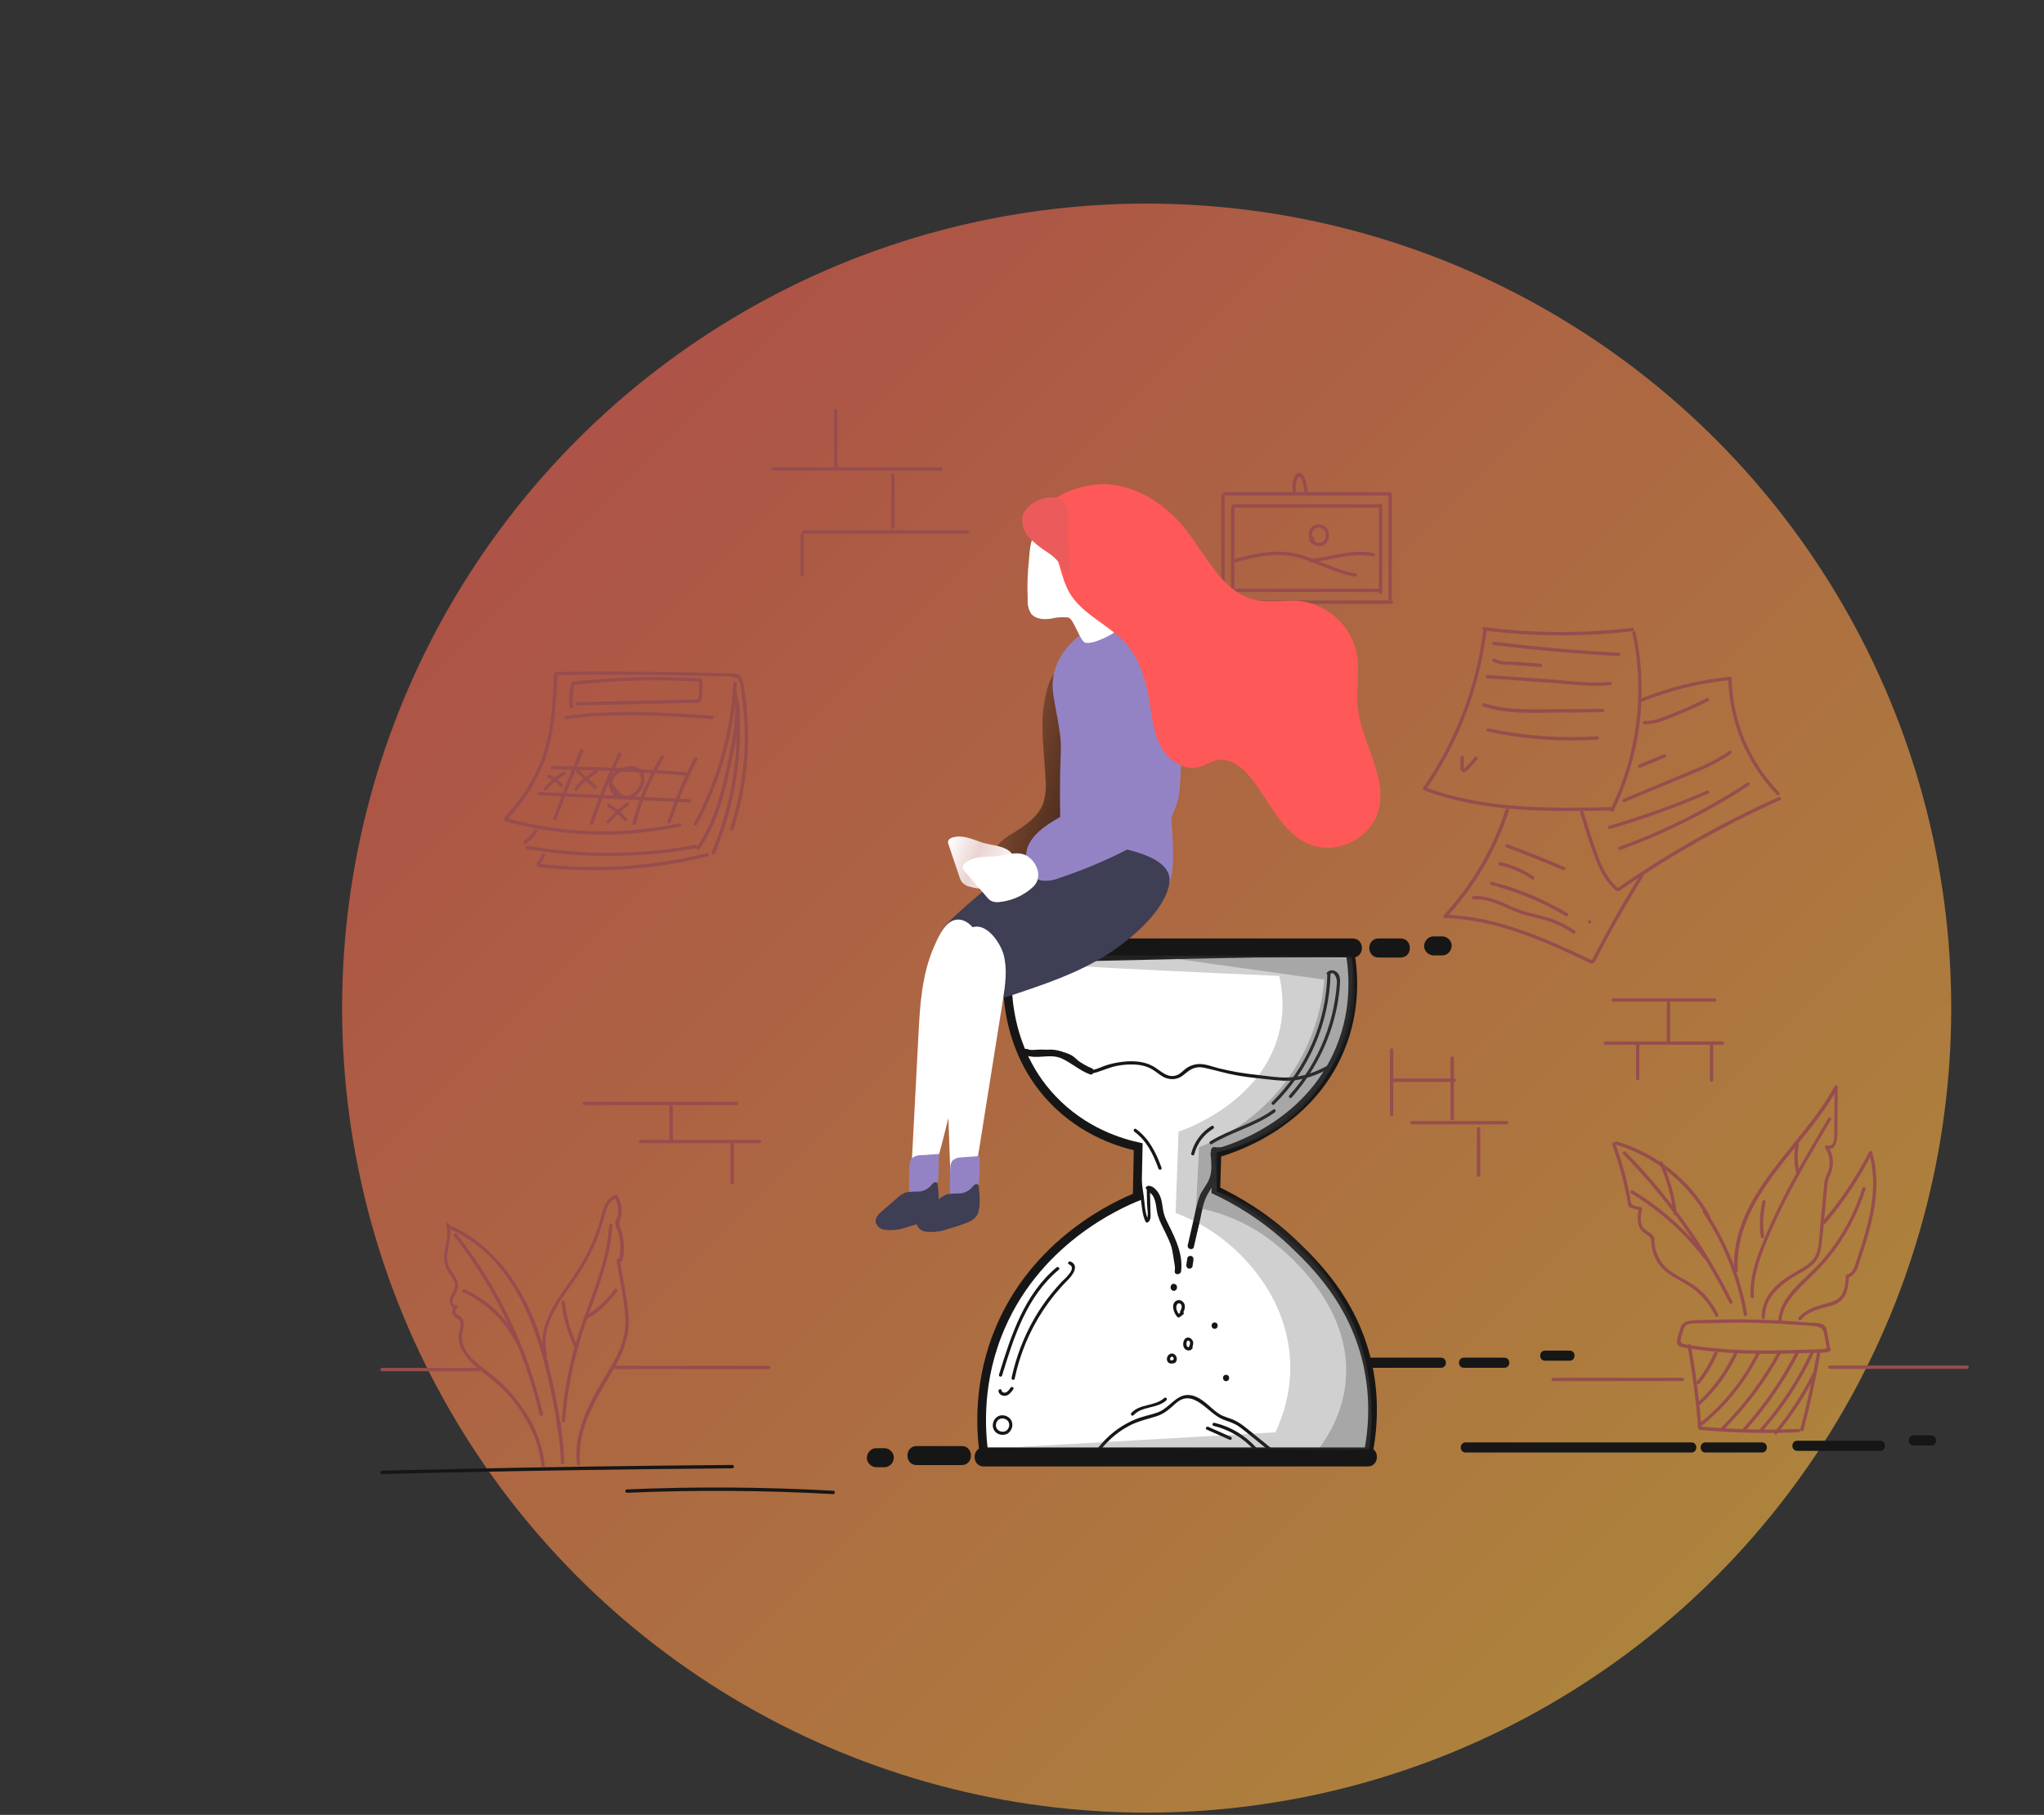 <svg width="705" height="626" viewBox="0 0 705 626" fill="none" xmlns="http://www.w3.org/2000/svg">
<rect x="0" y="0" width="705" height="626" fill="#333333" stroke="none"/>
<circle opacity="0.6" cx="395.5" cy="347.728" r="277.5" fill="url(#paint0_linear)"/>
<mask id="mask0" mask-type="alpha" maskUnits="userSpaceOnUse" x="0" y="0" width="705" height="626">
<path d="M673 346.728C673 499.987 548.759 624.228 395.5 624.228C242.241 624.228 0 643.759 0 490.5C0 337.241 249 72.374 404.5 29.228C841.5 -92.027 673 193.468 673 346.728Z" fill="#C4C4C4"/>
</mask>
<g mask="url(#mask0)">
</g>
<g clip-path="url(#clip0)">
<path d="M153.881 422.555C154.924 425.648 153.804 428.741 153.34 431.796C152.954 434.387 153.263 436.668 154.692 438.911C155.464 440.109 156.546 441.347 156.855 442.777C157.241 444.556 155.928 445.793 155.349 447.34C154.769 448.887 155.155 451.091 157.087 451.361C157.009 451.052 156.932 450.704 156.816 450.395C155.928 451.361 155.658 452.792 156.469 453.913C157.087 454.764 158.4 454.841 158.748 455.963C159.095 457.084 158.516 458.515 158.323 459.597C157.589 464.121 160.331 468.065 163.576 470.888C167.361 474.213 171.532 476.92 174.931 480.671C178.485 484.576 181.42 489.061 183.622 493.856C183.931 494.513 184.935 493.933 184.626 493.276C180.918 485.272 175.318 478.467 168.288 473.131C164.387 470.192 159.52 466.712 159.327 461.299C159.288 459.559 160.138 457.819 159.906 456.079C159.829 455.537 159.675 454.996 159.288 454.571C158.439 453.565 155.928 452.947 157.589 451.168C157.859 450.897 157.782 450.279 157.318 450.201C154.692 449.815 157.087 446.489 157.512 445.445C157.859 444.672 158.052 443.899 157.975 443.048C157.782 440.844 156.005 439.181 155.04 437.287C152.568 432.492 156.623 427.156 154.924 422.168C154.769 421.549 153.649 421.859 153.881 422.555Z" fill="#974D4D"/>
<path d="M154.692 423.676C181.305 435.469 187.832 466.751 192.467 492.503C192.583 493.237 193.703 492.928 193.587 492.193C189.763 470.811 185.322 447.765 169.06 432.028C165.043 428.123 160.408 424.913 155.271 422.671C154.615 422.361 153.997 423.367 154.692 423.676Z" fill="#974D4D"/>
<path d="M156.623 426.383C170.837 444.44 180.957 465.591 186.133 487.979C186.287 488.713 187.407 488.404 187.253 487.669C182.038 465.049 171.803 443.783 157.473 425.532C156.971 424.952 156.16 425.803 156.623 426.383Z" fill="#974D4D"/>
<path d="M159.752 445.755C168.133 449.583 174.854 456.311 178.717 464.701C179.026 465.397 180.03 464.779 179.721 464.121C175.82 455.576 168.906 448.655 160.37 444.749C159.636 444.44 159.057 445.445 159.752 445.755Z" fill="#974D4D"/>
<path d="M188.605 466.944C186.055 455.924 194.785 447.031 200.192 438.524C202.819 434.387 205.02 429.94 206.681 425.339C207.492 423.096 208.072 420.776 208.767 418.495C209.424 416.329 210.312 413.893 212.668 413.236C212.436 413.159 212.243 413.043 212.011 412.965C212.9 414.705 213.363 416.6 213.17 418.572C213.054 419.809 212.127 421.163 212.243 422.323C212.32 423.019 212.938 424.101 213.17 424.797C213.441 425.687 213.634 426.576 213.75 427.465C213.904 428.548 213.981 429.631 213.981 430.713C213.981 431.525 213.441 433.729 213.711 434.348C213.402 433.691 212.552 434.193 212.668 434.812C213.75 441.385 215.295 448.075 215.681 454.687C216.067 461.337 213.402 466.983 210.042 472.551C204.093 482.411 197.759 492.928 198.956 504.953C199.033 505.688 200.192 505.688 200.115 504.953C198.802 491.768 206.681 481.173 212.745 470.269C215.604 465.127 217.264 459.868 216.801 453.952C216.299 447.456 214.831 440.96 213.788 434.503C213.441 434.657 213.093 434.812 212.745 434.967C212.784 435.044 212.823 435.121 212.861 435.199C212.938 435.392 213.17 435.469 213.363 435.469C214.792 435.508 214.947 433.884 215.063 432.801C215.372 430.133 215.14 427.427 214.445 424.875C214.174 423.908 213.518 422.825 213.634 421.82C213.75 420.892 214.252 419.925 214.368 418.92C214.638 416.639 214.136 414.435 213.093 412.424C212.977 412.192 212.668 412.076 212.436 412.153C208.458 413.313 207.84 418.031 206.836 421.433C205.098 427.272 202.548 432.84 199.265 437.983C193.626 446.837 184.897 455.847 187.562 467.292C187.678 467.988 188.798 467.679 188.605 466.944Z" fill="#974D4D"/>
<path d="M210.08 422.671C209.424 434.348 204.711 445.136 200.887 456.001C197.025 467.021 194.592 478.389 193.742 490.028C193.703 490.763 194.862 490.763 194.901 490.028C195.789 478.003 198.454 466.325 202.471 454.996C206.218 444.44 210.582 433.961 211.239 422.671C211.278 421.936 210.119 421.936 210.08 422.671Z" fill="#974D4D"/>
<path d="M193.703 449.235C194.244 454.532 195.673 459.636 198.029 464.431C198.377 465.088 199.342 464.508 199.033 463.851C196.793 459.249 195.364 454.339 194.862 449.273C194.785 448.5 193.626 448.5 193.703 449.235Z" fill="#974D4D"/>
<path d="M202.78 454.764C206.797 452.328 210.196 449.157 212.9 445.329C213.325 444.711 212.32 444.131 211.896 444.749C209.308 448.423 206.025 451.439 202.162 453.759C201.544 454.145 202.123 455.151 202.78 454.764Z" fill="#974D4D"/>
<path d="M182.154 490.763C184.626 495.364 186.171 500.313 186.751 505.495C186.828 506.229 187.987 506.229 187.909 505.495C187.291 500.12 185.708 494.977 183.159 490.183C182.811 489.525 181.807 490.105 182.154 490.763Z" fill="#974D4D"/>
<path d="M191.849 490.028C192.815 494.784 193.356 499.617 193.433 504.489C193.433 505.224 194.592 505.224 194.592 504.489C194.514 499.501 193.974 494.591 192.969 489.719C192.815 488.984 191.695 489.293 191.849 490.028Z" fill="#974D4D"/>
<path d="M579.876 457.316C579.412 458.863 578.679 460.525 578.447 462.149C578.331 462.807 578.292 463.425 578.717 463.967C579.258 464.624 580.185 464.701 580.957 464.817C582.696 465.127 584.434 465.397 586.172 465.629C592.429 466.48 598.764 466.828 605.059 466.944C611.587 467.06 618.115 466.867 624.681 466.635C626.38 466.557 628.312 466.751 629.934 466.441C630.397 466.364 630.9 466.364 631.209 465.939C631.904 465.049 630.938 464.276 630.05 464.74C629.857 464.856 629.702 465.165 629.779 465.397C629.818 465.436 629.818 465.513 629.857 465.552C630.127 466.248 631.247 465.939 630.977 465.243C630.938 465.204 630.938 465.127 630.9 465.088C630.822 465.32 630.706 465.513 630.629 465.745C630.397 465.591 630.166 465.436 629.934 465.281C629.548 465.281 629.2 465.32 628.814 465.32C628.196 465.359 627.578 465.359 626.921 465.397C625.801 465.436 624.642 465.475 623.522 465.513C621.243 465.591 619.003 465.668 616.724 465.707C611.935 465.823 607.184 465.861 602.394 465.707C597.759 465.591 593.124 465.281 588.528 464.74C586.095 464.469 583.661 464.121 581.228 463.696C579.644 463.425 579.451 462.729 579.876 461.221C580.224 460.023 580.61 458.785 580.957 457.587C581.189 456.891 580.069 456.581 579.876 457.316Z" fill="#974D4D"/>
<path d="M580.957 457.935C581.575 456.04 585.824 456.504 587.33 456.465C589.455 456.388 591.618 456.311 593.742 456.272C598.261 456.195 602.78 456.195 607.338 456.349C611.741 456.465 616.145 456.697 620.509 457.045C622.595 457.2 624.874 457.161 626.882 457.625C628.968 458.128 628.968 459.133 629.277 460.796C629.509 461.995 629.741 463.193 629.972 464.392C630.127 465.127 631.247 464.817 631.093 464.083C630.822 462.652 630.513 461.183 630.243 459.752C630.088 458.901 629.972 457.935 629.316 457.277C628.08 456.04 625.415 456.349 623.831 456.195C618.192 455.692 612.553 455.344 606.875 455.189C601.351 455.035 595.789 455.035 590.266 455.228C587.833 455.305 585.322 455.267 582.889 455.576C581.498 455.769 580.223 456.233 579.76 457.664C579.605 458.36 580.726 458.631 580.957 457.935Z" fill="#974D4D"/>
<path d="M582.078 464.353C583.777 473.711 584.974 483.145 585.708 492.619C585.747 492.967 585.94 493.16 586.288 493.199C597.643 494.243 609.038 494.513 620.394 494.011C621.127 493.972 621.127 492.812 620.394 492.851C608.999 493.353 597.605 493.083 586.288 492.039C586.481 492.232 586.674 492.425 586.867 492.619C586.133 483.029 584.936 473.517 583.198 464.044C583.043 463.309 581.923 463.619 582.078 464.353Z" fill="#974D4D"/>
<path d="M626.689 466.673C625.144 475.489 623.252 484.267 620.973 492.928C620.78 493.663 621.9 493.972 622.093 493.237C624.333 484.576 626.265 475.799 627.81 466.983C627.925 466.248 626.805 465.939 626.689 466.673Z" fill="#974D4D"/>
<path d="M556.044 394.792C558.594 401.713 560.448 408.828 561.645 416.059C561.684 416.252 561.877 416.407 562.031 416.445C563.267 416.793 564.503 417.141 565.701 417.489C565.585 417.257 565.43 417.025 565.314 416.793C564.619 419.964 564.31 423.405 567.284 425.416C568.25 426.073 569.254 426.46 569.486 427.736C569.64 428.664 569.563 429.592 569.756 430.52C570.142 432.492 570.954 434.387 572.112 436.011C574.7 439.607 578.756 441.153 582.387 443.435C586.404 445.987 589.532 449.66 591.618 453.913C591.927 454.571 592.931 453.991 592.622 453.333C590.923 449.853 588.528 446.721 585.515 444.285C582.193 441.579 577.906 440.187 574.777 437.287C573.117 435.779 571.919 433.768 571.224 431.641C570.876 430.559 570.683 429.437 570.645 428.316C570.606 427.697 570.722 427.195 570.451 426.653C569.795 425.184 567.902 424.759 566.898 423.599C565.392 421.859 565.971 419.152 566.396 417.103C566.473 416.793 566.319 416.484 566.01 416.407C565.237 416.175 563.692 416.059 563.074 415.595C562.302 415.015 562.34 413.468 562.186 412.54C561.799 410.491 561.336 408.48 560.834 406.431C559.83 402.371 558.594 398.427 557.164 394.521C556.933 393.787 555.813 394.096 556.044 394.792Z" fill="#974D4D"/>
<path d="M557.28 394.831C570.567 398.736 581.962 407.823 588.76 419.887C589.107 420.544 590.112 419.964 589.764 419.307C582.85 406.972 571.185 397.692 557.589 393.709C556.855 393.477 556.546 394.599 557.28 394.831Z" fill="#974D4D"/>
<path d="M587.369 418.224C594.515 428.857 599.304 440.883 601.467 453.527C601.583 454.261 602.703 453.952 602.587 453.217C600.424 440.496 595.558 428.355 588.373 417.644C587.949 417.025 586.944 417.605 587.369 418.224Z" fill="#974D4D"/>
<path d="M559.83 398.079C574.7 413.159 587.06 430.52 596.523 449.467C596.871 450.124 597.875 449.544 597.528 448.887C588.064 429.863 575.589 412.424 560.679 397.267C560.1 396.764 559.289 397.576 559.83 398.079Z" fill="#974D4D"/>
<path d="M562.572 411.612C572.421 417.567 581.073 425.3 588.064 434.464C588.528 435.044 589.532 434.464 589.069 433.884C581.962 424.527 573.194 416.639 563.151 410.607C562.533 410.22 561.954 411.225 562.572 411.612Z" fill="#974D4D"/>
<path d="M572.383 401.404C574.893 406.856 576.477 412.656 577.172 418.649C577.25 419.384 578.408 419.384 578.331 418.649C577.636 412.463 575.975 406.508 573.387 400.824C573.039 400.128 572.074 400.708 572.383 401.404Z" fill="#974D4D"/>
<path d="M599.343 438.215C598.261 412.463 622.711 395.991 633.835 375.304C633.487 375.188 633.101 375.111 632.754 374.995C632.754 378.243 632.715 381.491 632.715 384.739C632.715 386.247 632.715 387.755 632.676 389.224C632.676 390.771 633.256 396.029 630.166 395.063C629.702 394.908 629.239 395.488 629.509 395.913C631.131 398.388 631.518 401.443 630.475 404.265C629.973 405.619 629.432 406.121 629.277 407.591C629.123 409.215 628.968 410.877 628.814 412.501C628.505 415.788 628.157 419.036 627.848 422.323C627.539 425.416 627.578 428.819 626.689 431.796C625.84 434.735 623.406 436.397 620.857 437.828C618.617 439.143 616.377 440.419 614.329 442.004C610.467 445.059 607.493 449.351 607.609 454.416C607.609 455.151 608.767 455.151 608.767 454.416C608.613 447.688 614.02 443.164 619.312 440.032C621.436 438.756 623.754 437.673 625.531 435.895C627.269 434.155 627.925 432.028 628.234 429.631C629.084 422.903 629.548 416.136 630.204 409.408C630.359 407.823 630.629 406.624 631.286 405.193C631.711 404.227 631.981 403.183 632.136 402.139C632.406 399.703 631.827 397.344 630.475 395.295C630.243 395.565 630.05 395.875 629.818 396.145C633.603 397.383 633.758 392.317 633.758 389.959C633.796 384.971 633.796 379.983 633.835 374.956C633.835 374.376 633.024 374.144 632.754 374.647C621.514 395.527 596.987 412.076 598.107 438.137C598.184 438.949 599.343 438.949 599.343 438.215Z" fill="#974D4D"/>
<path d="M630.552 385.744C624.681 395.643 618.81 405.541 613.711 415.865C611.239 420.853 608.999 425.919 606.991 431.1C605.021 436.281 603.476 441.656 603.785 447.224C603.823 447.959 604.982 447.959 604.944 447.224C604.596 441.501 606.295 436.011 608.343 430.713C610.39 425.416 612.746 420.196 615.295 415.131C620.239 405.271 625.878 395.759 631.479 386.285C631.942 385.667 630.938 385.087 630.552 385.744Z" fill="#974D4D"/>
<path d="M607.879 414.396C606.952 418.456 606.759 422.555 607.338 426.653C607.454 427.388 608.574 427.079 608.459 426.344C607.918 422.439 608.111 418.533 608.999 414.705C609.154 413.971 608.034 413.661 607.879 414.396Z" fill="#974D4D"/>
<path d="M619.273 394.56C618.694 397.885 618.771 401.211 619.505 404.497C619.66 405.232 620.78 404.923 620.625 404.188C619.93 401.095 619.853 398.001 620.393 394.869C620.509 394.135 619.428 393.825 619.273 394.56Z" fill="#974D4D"/>
<path d="M629.548 422.091C635.843 414.667 641.251 406.585 645.693 397.924C645.345 397.885 644.998 397.847 644.65 397.769C646.736 405 646.311 412.463 644.727 419.732C643.955 423.251 642.95 426.731 641.869 430.172C641.367 431.757 640.826 433.343 640.285 434.967C639.706 436.707 639.165 439.181 637.041 439.568C636.77 439.607 636.616 439.877 636.616 440.109C636.539 442.081 636.423 444.208 635.534 446.025C634.414 448.345 632.174 448.964 629.857 449.621C626.38 450.588 622.827 451.593 620.393 454.416C619.891 454.957 620.741 455.808 621.205 455.228C622.904 453.256 625.144 452.251 627.578 451.477C629.625 450.82 631.942 450.549 633.835 449.467C637.157 447.611 637.582 443.512 637.736 440.109C637.582 440.303 637.466 440.496 637.311 440.651C640.324 440.148 641.019 436.281 641.83 433.884C643.221 429.785 644.534 425.648 645.5 421.433C647.354 413.545 648.01 405.309 645.731 397.421C645.616 396.957 644.92 396.841 644.689 397.267C640.324 405.851 634.994 413.855 628.736 421.201C628.234 421.859 629.045 422.671 629.548 422.091Z" fill="#974D4D"/>
<path d="M642.371 409.833C639.397 419.307 634.414 428.123 627.81 435.508C622.441 441.463 614.214 446.644 613.325 455.344C613.248 456.079 614.407 456.079 614.484 455.344C614.947 450.588 618.037 446.915 621.282 443.667C624.488 440.457 627.81 437.441 630.668 433.923C636.423 426.885 640.749 418.804 643.453 410.143C643.723 409.447 642.603 409.137 642.371 409.833Z" fill="#974D4D"/>
<path d="M511.626 217.157C509.269 236.723 502.085 255.515 490.845 271.716C490.42 272.335 491.425 272.915 491.85 272.296C503.205 255.94 510.39 236.916 512.784 217.157C512.862 216.384 511.703 216.423 511.626 217.157Z" fill="#974D4D"/>
<path d="M511.819 217.467C528.814 219.632 546.002 219.709 562.997 217.737C563.731 217.66 563.731 216.5 562.997 216.577C546.002 218.549 528.814 218.472 511.819 216.307C511.085 216.229 511.085 217.389 511.819 217.467Z" fill="#974D4D"/>
<path d="M563.035 218.433C567.4 238.849 564.696 260.425 555.504 279.179C555.156 279.836 556.16 280.416 556.508 279.759C565.855 260.735 568.597 238.888 564.156 218.124C564.001 217.389 562.881 217.699 563.035 218.433Z" fill="#974D4D"/>
<path d="M491.579 272.76C512.012 280.339 534.105 279.991 555.581 279.565C556.315 279.565 556.315 278.405 555.581 278.405C534.221 278.831 512.243 279.179 491.888 271.639C491.193 271.368 490.884 272.489 491.579 272.76Z" fill="#974D4D"/>
<path d="M566.203 242.097C575.936 238.153 586.21 235.601 596.678 234.596C596.485 234.403 596.292 234.209 596.098 234.016C596.407 248.941 602.472 263.403 612.862 274.113C613.364 274.655 614.214 273.843 613.673 273.301C603.476 262.823 597.566 248.671 597.257 234.016C597.257 233.707 596.987 233.397 596.678 233.436C586.095 234.48 575.743 236.993 565.894 240.976C565.198 241.285 565.507 242.407 566.203 242.097Z" fill="#974D4D"/>
<path d="M545.075 280.377C546.62 285.675 548.281 290.972 550.251 296.115C551.834 300.252 553.881 304.273 557.319 307.173C557.898 307.637 558.709 306.825 558.13 306.361C554.538 303.307 552.529 299.053 550.946 294.684C549.208 289.889 547.663 285.017 546.195 280.107C545.963 279.372 544.882 279.681 545.075 280.377Z" fill="#974D4D"/>
<path d="M558.594 307.251C576.052 295.148 594.631 284.708 613.982 275.969C614.677 275.66 614.059 274.655 613.402 274.964C594.013 283.664 575.473 294.143 558.014 306.245C557.396 306.671 557.976 307.676 558.594 307.251Z" fill="#974D4D"/>
<path d="M515.295 222.493C529.586 224.272 543.955 225.548 558.323 226.283C559.057 226.321 559.057 225.161 558.323 225.123C543.916 224.388 529.586 223.112 515.295 221.333C514.561 221.256 514.561 222.416 515.295 222.493Z" fill="#974D4D"/>
<path d="M514.986 228.216C516.956 229.415 519.621 229.221 521.822 229.376C524.99 229.608 528.157 229.84 531.324 230.072C532.058 230.111 532.058 228.951 531.324 228.912C528.659 228.719 525.994 228.525 523.329 228.332C520.934 228.139 517.651 228.487 515.565 227.211C514.947 226.824 514.368 227.829 514.986 228.216Z" fill="#974D4D"/>
<path d="M512.977 233.977C520.162 234.48 527.346 234.983 534.492 235.485C541.367 235.949 548.512 237.032 555.388 236.336C556.122 236.259 556.122 235.099 555.388 235.176C548.512 235.872 541.367 234.828 534.492 234.325C527.307 233.823 520.123 233.32 512.977 232.817C512.244 232.779 512.244 233.939 512.977 233.977Z" fill="#974D4D"/>
<path d="M511.703 243.721C517.96 245.809 524.565 245.925 531.131 245.848C538.354 245.809 545.538 245.732 552.761 245.655C553.495 245.655 553.495 244.495 552.761 244.495C545.77 244.533 538.818 244.611 531.826 244.649C525.144 244.688 518.423 244.688 512.012 242.561C511.278 242.368 510.969 243.489 511.703 243.721Z" fill="#974D4D"/>
<path d="M503.746 261.237C503.746 262.475 503.63 263.789 503.746 265.065C503.823 265.684 504.094 266.303 504.828 266.341C505.716 266.38 506.411 265.375 506.952 264.833C507.84 263.905 508.651 262.939 509.463 261.972C509.926 261.392 509.115 260.58 508.651 261.16C507.686 262.397 506.643 263.557 505.523 264.64C505.407 264.756 505.291 264.872 505.137 264.988C504.905 265.22 504.828 265.181 504.905 264.833C504.789 264.563 504.905 264.021 504.905 263.751C504.905 262.9 504.905 262.088 504.905 261.237C504.905 260.503 503.746 260.503 503.746 261.237Z" fill="#974D4D"/>
<path d="M513.093 252.344C525.531 255.012 538.277 255.94 550.946 255.128C551.68 255.089 551.68 253.929 550.946 253.968C538.354 254.78 525.724 253.852 513.402 251.223C512.668 251.068 512.359 252.189 513.093 252.344Z" fill="#974D4D"/>
<path d="M558.864 293.176C574.43 287.492 589.3 280.068 603.167 270.981C603.785 270.556 603.205 269.551 602.587 269.976C588.798 279.024 574.043 286.448 558.555 292.055C557.86 292.325 558.169 293.447 558.864 293.176Z" fill="#974D4D"/>
<path d="M555.272 285.945C566.859 282.581 578.176 278.483 589.262 273.727C589.957 273.417 589.339 272.451 588.682 272.721C577.713 277.477 566.434 281.499 554.963 284.824C554.268 285.056 554.538 286.177 555.272 285.945Z" fill="#974D4D"/>
<path d="M560.293 276.665C566.898 273.92 573.503 271.136 580.108 268.391C585.901 265.955 591.85 263.751 596.987 260.039C597.566 259.613 597.025 258.608 596.407 259.033C591.154 262.823 585.013 265.104 579.103 267.579C572.73 270.247 566.357 272.915 559.984 275.583C559.327 275.853 559.636 276.975 560.293 276.665Z" fill="#974D4D"/>
<path d="M565.662 264.833C568.52 263.635 571.417 262.475 574.275 261.276C574.971 261.005 574.662 259.884 573.966 260.155C571.108 261.353 568.211 262.513 565.353 263.712C564.658 263.983 564.967 265.104 565.662 264.833Z" fill="#974D4D"/>
<path d="M567.246 249.831C571.069 249.947 574.932 248.091 578.447 246.699C582.116 245.229 585.708 243.605 589.223 241.827C589.88 241.479 589.3 240.473 588.644 240.821C585.206 242.561 581.73 244.147 578.138 245.577C574.777 246.931 570.954 248.787 567.246 248.671C566.473 248.632 566.473 249.792 567.246 249.831Z" fill="#974D4D"/>
<path d="M519.273 279.295C514.909 292.789 507.608 305.201 497.991 315.641C497.643 316.028 497.875 316.608 498.416 316.647C516.26 317.227 532.792 324.728 548.667 332.307C549.323 332.616 549.941 331.611 549.246 331.301C533.178 323.645 516.492 316.105 498.416 315.487C498.57 315.835 498.686 316.144 498.841 316.492C508.613 305.936 515.99 293.331 520.432 279.643C520.625 278.908 519.505 278.599 519.273 279.295Z" fill="#974D4D"/>
<path d="M549.98 331.92C555.195 321.789 560.834 311.891 566.859 302.185C567.246 301.567 566.241 300.948 565.855 301.605C559.83 311.272 554.19 321.209 548.976 331.34C548.628 331.997 549.633 332.616 549.98 331.92Z" fill="#974D4D"/>
<path d="M548.281 318.541C549.015 318.541 549.015 317.381 548.281 317.381C547.508 317.381 547.508 318.541 548.281 318.541Z" fill="#974D4D"/>
<path d="M508.226 310.228C514.252 309.803 519.35 313.437 524.874 315.255C527.887 316.221 531.015 316.724 534.028 317.729C537.079 318.696 539.899 320.165 542.564 321.983C543.182 322.408 543.761 321.403 543.143 320.977C540.71 319.315 538.084 317.923 535.303 316.956C532.019 315.796 528.505 315.255 525.183 314.172C519.544 312.316 514.406 308.643 508.226 309.107C507.454 309.107 507.454 310.267 508.226 310.228Z" fill="#974D4D"/>
<path d="M514.329 305.279C523.367 307.599 532.019 311.195 540.015 315.989C540.671 316.376 541.251 315.371 540.594 314.984C532.522 310.112 523.792 306.477 514.638 304.157C513.904 304.003 513.595 305.085 514.329 305.279Z" fill="#974D4D"/>
<path d="M517.265 298.512C521.282 299.363 524.99 300.987 528.389 303.307C529.007 303.732 529.586 302.727 528.968 302.301C525.492 299.943 521.668 298.28 517.574 297.391C516.84 297.236 516.531 298.357 517.265 298.512Z" fill="#974D4D"/>
<path d="M519.66 292.325C526.187 294.761 532.638 297.352 539.049 300.097C539.745 300.407 540.324 299.401 539.629 299.092C533.14 296.308 526.573 293.64 519.969 291.204C519.235 290.972 518.964 292.093 519.66 292.325Z" fill="#974D4D"/>
<path d="M191.154 232.508C190.536 241.711 190.381 250.991 187.446 259.845C184.703 268.081 180.107 275.621 174.082 281.847C173.579 282.388 174.391 283.2 174.893 282.659C180.918 276.433 185.553 268.932 188.373 260.735C191.501 251.648 191.656 242.02 192.313 232.508C192.351 231.773 191.192 231.773 191.154 232.508Z" fill="#974D4D"/>
<path d="M191.965 232.856C207.106 232.663 222.286 232.701 237.427 233.011C241.289 233.088 245.152 233.204 248.976 233.32C250.945 233.397 253.958 232.817 255.001 234.905C255.735 236.375 255.696 238.733 255.928 240.357C256.932 247.472 257.125 254.703 256.585 261.856C255.967 269.976 254.344 277.98 251.834 285.713C251.602 286.409 252.722 286.719 252.954 286.023C257.666 271.523 259.173 256.056 257.164 240.937C256.971 239.352 256.701 237.767 256.43 236.22C256.237 235.099 256.121 233.668 255.117 232.933C254.151 232.199 252.799 232.315 251.679 232.276C249.478 232.199 247.315 232.121 245.113 232.083C236.77 231.851 228.427 231.696 220.084 231.657C210.698 231.58 201.312 231.619 191.965 231.735C191.231 231.735 191.231 232.895 191.965 232.856Z" fill="#974D4D"/>
<path d="M174.352 283.277C193.974 288.768 214.715 289.348 234.646 285.056C235.38 284.901 235.071 283.78 234.337 283.935C214.638 288.227 194.089 287.608 174.661 282.156C173.927 281.963 173.618 283.045 174.352 283.277Z" fill="#974D4D"/>
<path d="M252.954 235.64C252.066 252.537 247.431 269.048 239.397 283.896C239.049 284.553 240.053 285.133 240.401 284.476C248.512 269.435 253.224 252.731 254.113 235.64C254.151 234.905 252.993 234.905 252.954 235.64Z" fill="#974D4D"/>
<path d="M252.954 238.849C254.035 243.992 253.572 249.173 252.683 254.277C251.911 258.724 251.023 263.171 250.018 267.617C248.048 276.317 245.383 284.901 240.285 292.287C239.86 292.905 240.864 293.485 241.289 292.867C246.581 285.211 249.284 276.279 251.293 267.269C253.34 258.067 256.082 247.975 254.074 238.54C253.919 237.805 252.799 238.115 252.954 238.849Z" fill="#974D4D"/>
<path d="M253.804 242.561C255.156 260.116 252.297 277.787 245.461 294.027C245.19 294.723 246.31 295.032 246.581 294.336C253.417 278.019 256.314 260.232 254.962 242.561C254.924 241.827 253.765 241.827 253.804 242.561Z" fill="#974D4D"/>
<path d="M181.729 292.867C201.081 296.192 220.857 296.076 240.169 292.557C240.903 292.441 240.594 291.32 239.86 291.436C220.779 294.916 201.158 295.032 182.038 291.745C181.305 291.629 180.996 292.751 181.729 292.867Z" fill="#974D4D"/>
<path d="M184.279 286.293C183.39 287.763 182.232 289 180.841 290.005C180.223 290.431 180.802 291.436 181.42 291.011C182.965 289.889 184.279 288.536 185.244 286.912C185.669 286.255 184.665 285.675 184.279 286.293Z" fill="#974D4D"/>
<path d="M186.982 294.761C186.48 295.728 185.901 296.656 185.206 297.507C184.742 298.087 185.553 298.899 186.017 298.319C186.789 297.391 187.446 296.424 187.948 295.341C188.296 294.684 187.33 294.065 186.982 294.761Z" fill="#974D4D"/>
<path d="M185.862 299.092C205.291 301.373 225.028 300.136 244.032 295.419C244.765 295.225 244.456 294.104 243.723 294.297C224.835 298.976 205.213 300.175 185.862 297.893C185.128 297.855 185.128 299.015 185.862 299.092Z" fill="#974D4D"/>
<path d="M195.325 248.052C212.011 245.771 228.852 246.853 245.577 248.013C246.31 248.052 246.31 246.892 245.577 246.853C228.736 245.693 211.818 244.611 195.016 246.931C194.283 247.008 194.592 248.129 195.325 248.052Z" fill="#974D4D"/>
<path d="M190.536 265.375C206.179 265.607 221.784 266.341 237.349 267.579C238.083 267.656 238.083 266.496 237.349 266.419C221.784 265.143 206.179 264.408 190.536 264.215C189.763 264.215 189.763 265.375 190.536 265.375Z" fill="#974D4D"/>
<path d="M185.862 274.345C203.166 275.157 220.47 276.008 237.774 276.82C238.508 276.859 238.508 275.699 237.774 275.66C220.47 274.848 203.166 273.997 185.862 273.185C185.128 273.147 185.128 274.307 185.862 274.345Z" fill="#974D4D"/>
<path d="M200.154 258.569C196.87 266.38 193.742 274.229 190.845 282.195C190.575 282.891 191.695 283.2 191.965 282.504C194.862 274.655 197.913 266.883 201.158 259.188C201.428 258.492 200.424 257.873 200.154 258.569Z" fill="#974D4D"/>
<path d="M213.247 259.923C209.424 267.656 206.256 275.621 203.514 283.741C203.282 284.437 204.402 284.747 204.634 284.051C207.338 276.008 210.466 268.12 214.252 260.503C214.599 259.845 213.595 259.265 213.247 259.923Z" fill="#974D4D"/>
<path d="M227.925 260.851C223.522 268.004 220.239 275.776 218.191 283.935C217.998 284.669 219.118 284.979 219.312 284.244C221.32 276.163 224.565 268.507 228.929 261.431C229.315 260.812 228.311 260.232 227.925 260.851Z" fill="#974D4D"/>
<path d="M239.512 261.392C235.882 268.429 232.792 275.737 230.242 283.277C230.011 283.973 231.131 284.283 231.363 283.587C233.873 276.163 236.925 268.971 240.517 262.011C240.826 261.315 239.86 260.735 239.512 261.392Z" fill="#974D4D"/>
<path d="M188.914 268.197C190.613 268.971 192.042 270.015 193.317 271.368C193.819 271.909 194.63 271.097 194.128 270.556C192.815 269.125 191.27 268.004 189.493 267.192C188.798 266.921 188.218 267.888 188.914 268.197Z" fill="#974D4D"/>
<path d="M194.167 266.225C191.695 267.695 189.532 269.551 187.716 271.755C187.253 272.335 188.064 273.147 188.527 272.567C190.304 270.401 192.351 268.623 194.746 267.231C195.403 266.844 194.823 265.839 194.167 266.225Z" fill="#974D4D"/>
<path d="M209.655 278.367C211.818 279.643 213.672 281.228 215.295 283.123C215.758 283.703 216.608 282.852 216.106 282.311C214.445 280.339 212.475 278.676 210.235 277.361C209.617 276.975 209.037 277.98 209.655 278.367Z" fill="#974D4D"/>
<path d="M216.222 276.743C213.75 278.599 211.471 280.687 209.385 282.968C208.883 283.509 209.694 284.36 210.196 283.78C212.205 281.537 214.406 279.527 216.801 277.709C217.38 277.323 216.801 276.317 216.222 276.743Z" fill="#974D4D"/>
<path d="M198.879 266.457C200.887 268.313 202.896 270.131 204.904 271.987C205.445 272.489 206.256 271.677 205.716 271.175C203.707 269.319 201.699 267.501 199.69 265.645C199.149 265.104 198.338 265.916 198.879 266.457Z" fill="#974D4D"/>
<path d="M205.484 265.529C202.664 267.153 200.192 269.241 198.184 271.793C197.72 272.373 198.531 273.185 198.995 272.605C200.965 270.131 203.321 268.12 206.063 266.535C206.72 266.148 206.102 265.143 205.484 265.529Z" fill="#974D4D"/>
<path d="M213.479 274.191C210.698 272.683 210.312 268.932 212.977 266.999C214.986 265.568 219.08 264.369 220.625 266.999C221.977 269.357 220.354 272.219 218.423 273.649C215.41 275.853 213.286 273.417 211.896 270.904C211.548 270.247 210.544 270.827 210.891 271.484C212.668 274.693 215.526 277.207 219.08 274.616C221.706 272.721 223.522 268.7 221.281 265.839C218.964 262.9 213.672 264.447 211.432 266.767C208.921 269.396 209.848 273.456 212.9 275.119C213.556 275.544 214.136 274.539 213.479 274.191Z" fill="#974D4D"/>
<path d="M197.102 235.563C196.368 238.231 196.137 240.937 196.523 243.721C196.6 244.456 197.797 244.456 197.682 243.721C197.334 241.053 197.488 238.463 198.222 235.872C198.415 235.176 197.295 234.867 197.102 235.563Z" fill="#974D4D"/>
<path d="M197.836 236.259C212.359 234.635 226.998 234.248 241.598 235.137C241.405 234.944 241.212 234.751 241.019 234.557C241.212 236.839 241.173 239.081 240.787 241.324C240.671 242.059 241.791 242.368 241.907 241.633C242.293 239.275 242.409 236.955 242.178 234.557C242.139 234.248 241.946 234.016 241.598 233.977C226.998 233.088 212.359 233.475 197.836 235.099C197.102 235.176 197.102 236.336 197.836 236.259Z" fill="#974D4D"/>
<path d="M198.956 243.335C212.861 243.025 226.766 242.716 240.671 242.407C241.405 242.407 241.405 241.247 240.671 241.247C226.766 241.556 212.861 241.865 198.956 242.175C198.222 242.213 198.222 243.373 198.956 243.335Z" fill="#974D4D"/>
<path d="M431.942 471.777C453.649 471.777 475.318 471.777 497.025 471.777C499.266 471.777 499.266 468.297 497.025 468.297C475.318 468.297 453.649 468.297 431.942 468.297C429.702 468.297 429.702 471.777 431.942 471.777Z" fill="#161616"/>
<path d="M504.905 471.777C509.578 471.777 514.213 471.777 518.887 471.777C521.127 471.777 521.127 468.297 518.887 468.297C514.213 468.297 509.578 468.297 504.905 468.297C502.664 468.297 502.664 471.777 504.905 471.777Z" fill="#161616"/>
<path d="M532.908 469.341C535.728 469.341 538.586 469.341 541.405 469.341C543.646 469.341 543.646 465.861 541.405 465.861C538.586 465.861 535.728 465.861 532.908 465.861C530.668 465.861 530.668 469.341 532.908 469.341Z" fill="#161616"/>
<path d="M505.523 501.009C531.479 501.009 557.435 501.009 583.391 501.009C585.631 501.009 585.631 497.529 583.391 497.529C557.435 497.529 531.479 497.529 505.523 497.529C503.283 497.529 503.283 501.009 505.523 501.009Z" fill="#161616"/>
<path d="M588.258 501.009C594.747 501.009 601.236 501.009 607.725 501.009C609.965 501.009 609.965 497.529 607.725 497.529C601.236 497.529 594.747 497.529 588.258 497.529C586.017 497.529 586.017 501.009 588.258 501.009Z" fill="#161616"/>
<path d="M619.891 500.429C629.432 500.429 638.934 500.429 648.474 500.429C650.714 500.429 650.714 496.949 648.474 496.949C638.934 496.949 629.432 496.949 619.891 496.949C617.651 496.949 617.651 500.429 619.891 500.429Z" fill="#161616"/>
<path d="M660.023 498.573C662.031 498.573 664.078 498.573 666.087 498.573C668.327 498.573 668.327 495.093 666.087 495.093C664.078 495.093 662.031 495.093 660.023 495.093C657.783 495.093 657.783 498.573 660.023 498.573Z" fill="#161616"/>
<path d="M131.787 508.433C163.074 507.66 194.36 507.08 225.646 506.732C234.607 506.616 243.607 506.539 252.568 506.461C253.302 506.461 253.302 505.301 252.568 505.301C221.281 505.533 189.995 505.997 158.709 506.655C149.748 506.848 140.748 507.041 131.787 507.273C131.015 507.312 131.015 508.472 131.787 508.433Z" fill="#161616"/>
<path d="M216.26 514.891C239.976 513.885 263.73 514.04 287.407 515.355C288.141 515.393 288.141 514.233 287.407 514.195C263.73 512.88 239.976 512.725 216.26 513.731C215.488 513.769 215.488 514.929 216.26 514.891Z" fill="#161616"/>
<path d="M591.232 466.596C589.725 470.153 587.755 473.44 585.322 476.456C584.858 477.036 585.67 477.848 586.133 477.268C588.721 474.097 590.768 470.656 592.352 466.905C592.622 466.209 591.502 465.9 591.232 466.596Z" fill="#974D4D"/>
<path d="M598.532 465.745C595.48 472.512 591.116 478.583 585.67 483.648C585.129 484.151 585.94 484.963 586.481 484.46C592.004 479.356 596.407 473.208 599.536 466.325C599.845 465.668 598.841 465.088 598.532 465.745Z" fill="#974D4D"/>
<path d="M606.102 466.132C601.274 475.953 594.36 484.537 585.747 491.304C585.168 491.768 585.979 492.58 586.558 492.116C595.21 485.272 602.201 476.572 607.068 466.673C607.416 466.055 606.411 465.475 606.102 466.132Z" fill="#974D4D"/>
<path d="M613.171 466.441C607.918 475.992 601.39 484.692 593.665 492.387C593.124 492.928 593.974 493.74 594.476 493.199C602.24 485.465 608.883 476.649 614.136 467.021C614.561 466.364 613.557 465.784 613.171 466.441Z" fill="#974D4D"/>
<path d="M619.467 466.171C614.445 475.915 608.227 484.963 600.849 493.083C600.347 493.624 601.158 494.475 601.66 493.895C609.076 485.697 615.411 476.611 620.471 466.751C620.818 466.093 619.814 465.513 619.467 466.171Z" fill="#974D4D"/>
<path d="M624.565 466.209C619.969 476.031 613.982 485.156 606.759 493.237C606.257 493.779 607.068 494.629 607.57 494.049C614.87 485.852 620.934 476.688 625.569 466.751C625.917 466.132 624.913 465.513 624.565 466.209Z" fill="#974D4D"/>
<path d="M625.183 473.711C621.591 480.903 617.188 487.631 612.051 493.817C611.587 494.397 612.398 495.209 612.862 494.629C618.076 488.365 622.557 481.56 626.187 474.291C626.535 473.633 625.531 473.053 625.183 473.711Z" fill="#974D4D"/>
<path d="M287.678 141.564C287.678 148.137 287.678 154.711 287.678 161.245C287.678 161.98 288.837 161.98 288.837 161.245C288.837 154.672 288.837 148.099 288.837 141.564C288.837 140.791 287.678 140.791 287.678 141.564Z" fill="#974D4D"/>
<path d="M266.589 162.328C285.94 162.328 305.252 162.328 324.603 162.328C325.337 162.328 325.337 161.168 324.603 161.168C305.252 161.168 285.94 161.168 266.589 161.168C265.816 161.168 265.816 162.328 266.589 162.328Z" fill="#974D4D"/>
<path d="M307.377 163.759C307.377 169.829 307.377 175.861 307.377 181.932C307.377 182.667 308.535 182.667 308.535 181.932C308.535 175.861 308.535 169.829 308.535 163.759C308.535 163.024 307.377 163.024 307.377 163.759Z" fill="#974D4D"/>
<path d="M277.172 184.059C296.021 184.059 314.831 184.059 333.68 184.059C334.414 184.059 334.414 182.899 333.68 182.899C314.831 182.899 296.021 182.899 277.172 182.899C276.438 182.899 276.438 184.059 277.172 184.059Z" fill="#974D4D"/>
<path d="M276.09 184.484C276.09 189.047 276.09 193.571 276.09 198.133C276.09 198.868 277.249 198.868 277.249 198.133C277.249 193.571 277.249 189.047 277.249 184.484C277.249 183.749 276.09 183.711 276.09 184.484Z" fill="#974D4D"/>
<path d="M556.353 345.492C568.057 345.492 579.721 345.492 591.425 345.492C592.159 345.492 592.159 344.332 591.425 344.332C579.721 344.332 568.057 344.332 556.353 344.332C555.581 344.332 555.581 345.492 556.353 345.492Z" fill="#974D4D"/>
<path d="M574.893 345.956C574.893 350.557 574.893 355.159 574.893 359.799C574.893 360.533 576.052 360.533 576.052 359.799C576.052 355.197 576.052 350.596 576.052 345.956C576.052 345.221 574.893 345.221 574.893 345.956Z" fill="#974D4D"/>
<path d="M553.688 360.379C567.168 360.379 580.61 360.379 594.09 360.379C594.824 360.379 594.824 359.219 594.09 359.219C580.61 359.219 567.168 359.219 553.688 359.219C552.954 359.219 552.954 360.379 553.688 360.379Z" fill="#974D4D"/>
<path d="M564.271 360.34C564.271 364.245 564.271 368.151 564.271 372.056C564.271 372.791 565.43 372.791 565.43 372.056C565.43 368.151 565.43 364.245 565.43 360.34C565.43 359.567 564.271 359.567 564.271 360.34Z" fill="#974D4D"/>
<path d="M589.764 360.843C589.764 364.748 589.764 368.653 589.764 372.559C589.764 373.293 590.923 373.293 590.923 372.559C590.923 368.653 590.923 364.748 590.923 360.843C590.923 360.108 589.764 360.108 589.764 360.843Z" fill="#974D4D"/>
<path d="M212.552 472.241C230.088 472.241 247.624 472.241 265.159 472.241C265.893 472.241 265.893 471.081 265.159 471.081C247.624 471.081 230.088 471.081 212.552 471.081C211.78 471.081 211.78 472.241 212.552 472.241Z" fill="#974D4D"/>
<path d="M131.787 472.976C142.834 472.976 153.881 472.976 164.928 472.976C165.661 472.976 165.661 471.816 164.928 471.816C153.881 471.816 142.834 471.816 131.787 471.816C131.015 471.816 131.015 472.976 131.787 472.976Z" fill="#974D4D"/>
<path d="M201.505 381.181C219.041 381.181 236.577 381.181 254.113 381.181C254.847 381.181 254.847 380.021 254.113 380.021C236.577 380.021 219.041 380.021 201.505 380.021C200.733 380.021 200.733 381.181 201.505 381.181Z" fill="#974D4D"/>
<path d="M230.899 381.645C230.899 385.667 230.899 389.727 230.899 393.748C230.899 394.483 232.058 394.483 232.058 393.748C232.058 389.727 232.058 385.667 232.058 381.645C232.058 380.911 230.899 380.911 230.899 381.645Z" fill="#974D4D"/>
<path d="M220.972 394.328C234.646 394.328 248.319 394.328 261.992 394.328C262.726 394.328 262.726 393.168 261.992 393.168C248.319 393.168 234.646 393.168 220.972 393.168C220.2 393.168 220.2 394.328 220.972 394.328Z" fill="#974D4D"/>
<path d="M251.95 394.792C251.95 399.161 251.95 403.569 251.95 407.939C251.95 408.673 253.108 408.673 253.108 407.939C253.108 403.569 253.108 399.161 253.108 394.792C253.108 394.057 251.95 394.057 251.95 394.792Z" fill="#974D4D"/>
<path d="M535.728 476.379C550.598 476.379 565.43 476.379 580.301 476.379C581.035 476.379 581.035 475.219 580.301 475.219C565.43 475.219 550.598 475.219 535.728 475.219C534.955 475.219 534.955 476.379 535.728 476.379Z" fill="#974D4D"/>
<path d="M631.131 472.164C646.929 472.164 662.688 472.164 678.485 472.164C679.219 472.164 679.219 471.004 678.485 471.004C662.688 471.004 646.929 471.004 631.131 471.004C630.397 471.004 630.397 472.164 631.131 472.164Z" fill="#974D4D"/>
<path d="M479.412 362.157C479.412 369.581 479.412 377.044 479.412 384.468C479.412 385.203 480.571 385.203 480.571 384.468C480.571 377.044 480.571 369.581 480.571 362.157C480.571 361.384 479.412 361.384 479.412 362.157Z" fill="#974D4D"/>
<path d="M480.687 373.177C487.639 373.177 494.631 373.177 501.583 373.177C502.317 373.177 502.317 372.017 501.583 372.017C494.631 372.017 487.639 372.017 480.687 372.017C479.953 372.017 479.953 373.177 480.687 373.177Z" fill="#974D4D"/>
<path d="M500.308 364.941C500.308 371.901 500.308 378.9 500.308 385.86C500.308 386.595 501.467 386.595 501.467 385.86C501.467 378.9 501.467 371.901 501.467 364.941C501.467 364.168 500.308 364.168 500.308 364.941Z" fill="#974D4D"/>
<path d="M486.983 387.832C497.875 387.832 508.806 387.832 519.698 387.832C520.432 387.832 520.432 386.672 519.698 386.672C508.806 386.672 497.875 386.672 486.983 386.672C486.21 386.672 486.21 387.832 486.983 387.832Z" fill="#974D4D"/>
<path d="M509.385 389.34C509.385 394.676 509.385 400.012 509.385 405.387C509.385 406.121 510.544 406.121 510.544 405.387C510.544 400.051 510.544 394.715 510.544 389.34C510.544 388.567 509.385 388.567 509.385 389.34Z" fill="#974D4D"/>
<path d="M421.243 170.989C421.243 183.092 421.243 195.195 421.243 207.297C421.243 208.032 422.402 208.032 422.402 207.297C422.402 195.195 422.402 183.092 422.402 170.989C422.402 170.255 421.243 170.255 421.243 170.989Z" fill="#974D4D"/>
<path d="M422.44 170.912C441.444 170.912 460.447 170.912 479.412 170.912C480.146 170.912 480.146 169.752 479.412 169.752C460.409 169.752 441.405 169.752 422.44 169.752C421.706 169.752 421.706 170.912 422.44 170.912Z" fill="#974D4D"/>
<path d="M478.91 170.796C478.91 182.783 478.91 194.769 478.91 206.717C478.91 207.452 480.069 207.452 480.069 206.717C480.069 194.731 480.069 182.744 480.069 170.796C480.069 170.061 478.91 170.061 478.91 170.796Z" fill="#974D4D"/>
<path d="M422.324 208.264C441.521 208.264 460.756 208.264 479.953 208.264C480.687 208.264 480.687 207.104 479.953 207.104C460.756 207.104 441.521 207.104 422.324 207.104C421.591 207.104 421.591 208.264 422.324 208.264Z" fill="#974D4D"/>
<path d="M447.083 169.713C446.89 168.669 446.851 167.625 447.045 166.581C447.238 165.653 447.701 163.797 448.783 164.957C449.323 165.537 449.362 166.813 449.517 167.548C449.71 168.515 449.903 169.52 450.096 170.487C450.25 171.221 451.371 170.912 451.216 170.177C450.868 168.476 450.714 166.581 450.057 164.957C449.71 164.107 449.053 163.101 448.01 163.14C446.851 163.179 446.388 164.416 446.118 165.383C445.654 166.891 445.654 168.437 445.963 169.945C446.079 170.757 447.199 170.448 447.083 169.713Z" fill="#974D4D"/>
<path d="M424.603 175.165C424.603 184.561 424.603 193.957 424.603 203.353C424.603 204.088 425.762 204.088 425.762 203.353C425.762 193.957 425.762 184.561 425.762 175.165C425.762 174.392 424.603 174.392 424.603 175.165Z" fill="#974D4D"/>
<path d="M425.492 175.088C442.178 175.088 458.864 175.088 475.511 175.088C476.245 175.088 476.245 173.928 475.511 173.928C458.825 173.928 442.139 173.928 425.492 173.928C424.758 173.928 424.758 175.088 425.492 175.088Z" fill="#974D4D"/>
<path d="M475.588 174.199C475.588 184.213 475.588 194.228 475.588 204.243C475.588 204.977 476.747 204.977 476.747 204.243C476.747 194.228 476.747 184.213 476.747 174.199C476.747 173.464 475.588 173.464 475.588 174.199Z" fill="#974D4D"/>
<path d="M426.11 204.204C442.68 204.204 459.25 204.204 475.82 204.204C476.554 204.204 476.554 203.044 475.82 203.044C459.25 203.044 442.68 203.044 426.11 203.044C425.376 203.044 425.376 204.204 426.11 204.204Z" fill="#974D4D"/>
<path d="M425.453 194.112C433.024 192.063 440.594 190.284 448.358 192.488C454.769 194.344 460.641 197.785 467.284 198.907C468.018 199.023 468.327 197.901 467.593 197.785C460.525 196.587 454.345 192.759 447.431 191.057C439.899 189.201 432.444 191.019 425.183 192.991C424.41 193.184 424.719 194.305 425.453 194.112Z" fill="#974D4D"/>
<path d="M452.027 194.035C459.173 193.223 466.28 190.4 473.503 191.908C474.237 192.063 474.546 190.941 473.812 190.787C466.434 189.24 459.289 192.024 452.027 192.836C451.293 192.952 451.293 194.151 452.027 194.035Z" fill="#974D4D"/>
<path d="M453.263 185.799C452.375 184.948 452.298 183.44 453.225 182.589C454.229 181.623 456.044 181.893 456.817 183.015C457.628 184.136 457.435 185.837 456.392 186.727C455.117 187.809 453.418 186.959 452.529 185.837C452.104 185.257 451.062 185.837 451.525 186.417C452.761 188.08 455.04 189.163 456.894 187.809C458.632 186.533 458.902 183.865 457.589 182.203C456.43 180.733 454.036 180.424 452.568 181.623C451.023 182.86 450.984 185.335 452.413 186.688C452.993 187.113 453.804 186.301 453.263 185.799Z" fill="#974D4D"/>
<path d="M465.546 328.01C466.712 334.246 468.169 347.41 462.231 361.778C451.085 388.799 423.437 396.749 419.721 397.733C419.612 402 419.466 406.303 419.357 410.57C426.132 413.779 436.15 419.394 446.131 428.912C453.525 435.987 466.421 448.604 471.411 469.28C474.471 481.934 473.56 493.348 471.775 501.954C427.772 502.683 383.804 503.413 339.801 504.142C338.38 495.828 336.814 479.272 343.844 460.857C356.411 427.928 386.463 415.128 392.219 412.794C392.328 407.032 392.474 401.307 392.583 395.545C386.937 394.306 373.86 390.659 362.895 379.026C344.609 359.663 347.377 334.319 347.851 330.599C387.119 329.724 426.351 328.885 465.546 328.01Z" fill="white" stroke="#161616" stroke-width="3" stroke-miterlimit="10"/>
<path d="M458.516 368.524C454.91 370.493 451.048 371.988 446.932 372.572C443.945 372.973 441.104 372.718 438.117 372.389C434.328 371.952 430.576 371.624 426.824 370.967C423 370.311 419.357 369.18 415.568 368.342C414.549 368.123 413.601 368.013 412.581 368.232C410.578 368.633 409.412 369.873 407.882 371.04C405.77 372.645 403.038 372.535 400.852 371.222C399.686 370.493 398.63 369.581 397.464 368.889C395.752 367.868 393.858 367.357 391.855 367.211C389.705 367.065 387.52 367.211 385.407 367.612C382.894 368.086 380.672 369.107 378.267 369.873C373.532 371.405 372.075 366.336 368.396 364.622C363.988 362.544 357.905 362.762 353.278 363.747C352.586 363.893 352.295 362.835 352.987 362.689C356.994 361.814 360.928 361.851 364.971 362.544C366.684 362.835 368.323 363.236 369.816 364.148C371.528 365.206 372.512 366.81 373.969 368.123C376.082 370.019 378.522 368.56 380.744 367.722C382.748 366.992 384.861 366.518 387.01 366.263C390.58 365.825 394.368 365.971 397.61 367.722C400.269 369.18 402.564 372.098 405.915 370.858C407.372 370.311 408.283 368.962 409.594 368.196C410.651 367.539 411.926 367.138 413.164 367.029C415.532 366.847 417.973 367.868 420.268 368.451C424.602 369.545 429.046 370.274 433.527 370.748C437.024 371.113 440.63 371.769 444.164 371.66C449.045 371.514 453.707 369.873 457.933 367.539C458.589 367.211 459.135 368.159 458.516 368.524Z" fill="#161616"/>
<path d="M419.175 406.194C418.592 407.579 418.009 409.038 417.026 410.205C416.406 410.971 415.459 411.554 415.059 412.539C414.658 413.56 414.658 414.909 414.512 416.003C414.039 419.759 413.529 423.515 411.962 427.016C411.671 427.672 410.724 427.089 411.015 426.469C412.727 422.713 413.055 418.629 413.601 414.581C413.784 413.268 413.856 411.919 414.804 410.898C416.261 409.293 417.244 407.981 418.118 405.902C418.373 405.246 419.43 405.537 419.175 406.194Z" fill="#161616"/>
<path d="M395.352 409.366C396.954 408.126 398.193 410.424 398.776 411.663C399.359 412.83 399.796 414.034 400.087 415.274C400.415 416.696 400.342 418.337 400.998 419.65C401.617 420.999 402.637 422.129 403.22 423.515C403.766 424.755 404.167 426.068 404.531 427.38C405.369 430.662 405.843 434.054 406.425 437.372C406.535 438.065 405.478 438.357 405.369 437.664C404.495 432.668 404.058 427.089 401.544 422.603C400.961 421.582 400.196 420.707 399.796 419.613C399.504 418.847 399.468 418.045 399.359 417.279C399.249 416.477 397.209 409.293 396.117 410.132C395.607 410.569 394.805 409.804 395.352 409.366Z" fill="#161616"/>
<path d="M407.045 452.323C407.373 451.74 407.7 451.047 407.555 450.391C407.336 449.37 406.207 449.224 405.843 450.208C405.405 451.375 406.098 452.724 406.899 453.49C406.68 453.454 406.462 453.417 406.243 453.417C406.68 453.089 407.118 452.761 407.518 452.469C408.101 452.032 408.611 453.016 408.065 453.417C407.627 453.746 407.19 454.074 406.79 454.365C406.608 454.511 406.28 454.438 406.134 454.293C404.823 453.016 403.621 449.588 405.915 448.567C406.826 448.166 407.846 448.64 408.356 449.479C409.012 450.573 408.575 451.886 407.992 452.907C407.664 453.49 406.717 452.943 407.045 452.323Z" fill="#161616"/>
<path d="M409.922 464.868C410.177 464.357 410.578 463.665 410.469 463.045C410.396 462.68 409.922 462.169 409.558 462.498C409.194 462.789 409.157 463.664 409.267 464.066C409.376 464.43 409.995 465.05 410.323 464.576C410.724 464.029 411.671 464.576 411.27 465.123C410.687 465.962 409.485 466.035 408.72 465.305C407.882 464.503 407.955 462.899 408.575 461.987C409.194 461.075 410.396 461.221 411.052 461.987C411.999 463.008 411.416 464.43 410.869 465.488C410.542 466.035 409.594 465.488 409.922 464.868Z" fill="#161616"/>
<path d="M404.64 469.207C405.114 468.843 404.64 467.639 403.985 468.004C403.693 468.15 403.511 468.587 403.584 468.915C403.693 469.39 404.313 469.317 404.568 469.061C405.078 468.551 405.843 469.353 405.333 469.827C404.568 470.556 403.147 470.556 402.637 469.535C402.236 468.697 402.601 467.639 403.329 467.129C404.13 466.582 405.15 466.91 405.624 467.749C406.098 468.587 405.952 469.608 405.15 470.155C404.64 470.556 404.094 469.608 404.64 469.207Z" fill="#161616"/>
<path d="M440.448 502.574C437.425 500.131 434.401 497.687 431.378 495.244C429.921 494.077 428.537 492.837 426.97 491.816C425.404 490.795 423.692 490.321 421.943 489.665C416.479 487.55 411.671 478.47 405.405 484.158C403.366 485.982 401.69 487.586 399.031 488.461C396.007 489.446 393.02 490.029 390.143 491.452C384.606 494.187 380.089 498.599 377.065 503.96C376.737 504.579 375.79 504.032 376.118 503.413C378.45 499.219 381.655 495.645 385.589 492.874C387.483 491.525 389.56 490.394 391.709 489.519C394.186 488.498 396.772 488.097 399.286 487.185C403.803 485.544 406.134 479.782 411.634 481.46C413.856 482.153 415.641 483.648 417.353 485.179C418.373 486.091 419.393 487.003 420.559 487.732C422.053 488.68 423.765 489.008 425.367 489.701C427.917 490.795 430.03 492.728 432.179 494.442C435.203 496.885 438.226 499.328 441.25 501.772C441.76 502.246 440.995 503.011 440.448 502.574Z" fill="#161616"/>
<path d="M393.239 403.75C393.639 406.704 394.077 409.621 394.477 412.575C394.842 415.237 394.878 418.373 396.08 420.853C395.825 420.78 395.57 420.707 395.315 420.671C396.335 419.978 395.643 416.55 395.643 415.529C395.606 413.742 395.57 411.992 395.534 410.205C395.534 409.512 396.626 409.512 396.626 410.205C396.699 412.794 396.736 415.383 396.809 418.009C396.845 419.321 397.1 420.78 395.898 421.619C395.679 421.765 395.279 421.692 395.133 421.436C393.967 419.03 393.858 416.222 393.494 413.596C393.057 410.424 392.583 407.251 392.146 404.079C392.11 403.349 393.166 403.057 393.239 403.75Z" fill="#161616"/>
<path d="M419.685 399.119C420.268 402.219 419.83 405.209 418.446 408.017C418.118 408.637 417.208 408.09 417.499 407.47C418.738 404.917 419.138 402.182 418.628 399.411C418.519 398.718 419.575 398.426 419.685 399.119Z" fill="#161616"/>
<path d="M439.72 383.657C433.09 388.508 424.894 390.367 417.973 394.634C417.39 394.998 416.807 394.05 417.426 393.686C424.384 389.419 432.58 387.559 439.173 382.709C439.756 382.272 440.302 383.22 439.72 383.657Z" fill="#161616"/>
<path d="M418.483 389.31C415.204 391.315 412.909 394.379 411.926 398.135C411.744 398.827 410.687 398.536 410.87 397.843C411.889 393.831 414.367 390.513 417.9 388.362C418.519 387.997 419.066 388.945 418.483 389.31Z" fill="#161616"/>
<path d="M399.577 403.094C397.829 398.281 395.534 393.43 391.272 390.367C390.689 389.966 391.235 389.018 391.818 389.419C396.335 392.701 398.776 397.661 400.633 402.802C400.852 403.495 399.796 403.75 399.577 403.094Z" fill="#161616"/>
<path d="M432.434 500.021C428.719 495.937 423.947 493.129 418.592 491.816C417.9 491.67 418.191 490.613 418.883 490.759C424.42 492.072 429.374 495.025 433.199 499.219C433.673 499.802 432.908 500.568 432.434 500.021Z" fill="#161616"/>
<path d="M424.056 496.593C421.433 495.427 418.811 494.26 416.188 493.093C415.532 492.801 416.115 491.853 416.734 492.145C419.357 493.311 421.98 494.478 424.602 495.645C425.222 495.937 424.675 496.885 424.056 496.593Z" fill="#161616"/>
<path d="M402.309 482.991C399.104 485.945 393.931 484.924 390.98 488.133C390.507 488.644 389.742 487.878 390.215 487.367C393.239 484.085 398.339 485.143 401.544 482.226C402.054 481.715 402.819 482.517 402.309 482.991Z" fill="#161616"/>
<path d="M471.739 505.819C437.315 505.819 402.892 505.819 368.432 505.819C358.743 505.819 349.017 505.819 339.327 505.819C335.101 505.819 335.101 499.255 339.327 499.255C373.75 499.255 408.174 499.255 442.634 499.255C452.323 499.255 462.049 499.255 471.739 499.255C475.964 499.255 475.964 505.819 471.739 505.819Z" fill="#161616"/>
<path d="M466.566 330.271C435.53 330.271 404.495 330.271 373.459 330.271C364.716 330.271 356.01 330.271 347.268 330.271C343.042 330.271 343.042 323.707 347.268 323.707C378.304 323.707 409.339 323.707 440.375 323.707C449.118 323.707 457.824 323.707 466.566 323.707C470.792 323.707 470.792 330.271 466.566 330.271Z" fill="#161616"/>
<path d="M475.454 323.707C478.004 323.707 480.554 323.707 483.104 323.707C487.33 323.707 487.33 330.271 483.104 330.271C480.554 330.271 478.004 330.271 475.454 330.271C471.229 330.271 471.229 323.707 475.454 323.707Z" fill="#161616"/>
<path d="M497.42 329.542C496.436 329.542 495.453 329.542 494.469 329.542C492.757 329.542 491.118 328.046 491.191 326.26C491.264 324.473 492.648 322.978 494.469 322.978C495.453 322.978 496.436 322.978 497.42 322.978C499.132 322.978 500.771 324.473 500.698 326.26C500.625 328.01 499.278 329.542 497.42 329.542Z" fill="#161616"/>
<path d="M331.714 505.345C326.541 505.345 321.332 505.345 316.159 505.345C311.934 505.345 311.934 498.781 316.159 498.781C321.332 498.781 326.541 498.781 331.714 498.781C335.939 498.781 335.939 505.345 331.714 505.345Z" fill="#161616"/>
<path d="M305.013 506.075C304.102 506.075 303.191 506.075 302.281 506.075C300.569 506.075 298.929 504.58 299.002 502.793C299.075 501.006 300.459 499.511 302.281 499.511C303.191 499.511 304.102 499.511 305.013 499.511C306.725 499.511 308.364 501.006 308.291 502.793C308.218 504.58 306.871 506.075 305.013 506.075Z" fill="#161616"/>
<path d="M419.721 397.989C419.976 400.505 420.195 403.058 419.685 405.537C419.138 408.163 417.499 410.023 416.297 412.356C414.913 414.982 414.512 418.155 413.856 420.999C413.164 424.026 412.472 427.052 411.78 430.079C411.452 431.465 409.376 430.881 409.667 429.496C410.323 426.578 411.015 423.661 411.671 420.744C412.29 418.045 412.727 415.201 413.747 412.648C414.658 410.351 416.516 408.491 417.281 406.121C418.118 403.495 417.791 400.651 417.536 397.989C417.39 396.603 419.575 396.603 419.721 397.989Z" fill="#161616"/>
<path d="M424.675 396.895C422.672 397.843 420.632 398.135 418.446 397.77C417.062 397.551 417.645 395.436 419.029 395.655C420.595 395.91 422.162 395.691 423.582 394.999C424.857 394.379 425.95 396.275 424.675 396.895Z" fill="#161616"/>
<path d="M397.683 409.476C399.431 410.715 400.306 412.502 400.706 414.544C400.998 415.93 401.071 417.352 401.471 418.738C401.872 420.124 402.528 421.4 403.183 422.713C405.624 427.636 408.065 432.85 407.372 438.466C407.19 439.852 405.005 439.852 405.187 438.466C405.842 433.179 403.584 428.402 401.289 423.807C400.306 421.838 399.395 419.905 399.031 417.753C398.63 415.529 398.594 412.794 396.59 411.372C395.424 410.533 396.517 408.637 397.683 409.476Z" fill="#161616"/>
<path d="M418.956 458.34C417.536 458.34 417.536 456.152 418.956 456.152C420.34 456.152 420.34 458.34 418.956 458.34Z" fill="#161616"/>
<path d="M422.89 476.391C421.47 476.391 421.47 474.203 422.89 474.203C424.311 474.203 424.311 476.391 422.89 476.391Z" fill="#161616"/>
<path d="M411.634 434.564C411.525 435.294 411.416 436.06 411.307 436.789C411.234 437.372 410.469 437.701 409.959 437.555C409.34 437.372 409.121 436.789 409.194 436.205C409.303 435.476 409.412 434.71 409.522 433.981C409.595 433.398 410.359 433.069 410.869 433.215C411.489 433.397 411.707 433.981 411.634 434.564Z" fill="#161616"/>
<path d="M405.952 443.9C405.952 443.973 405.952 444.082 405.952 444.155C405.952 444.738 405.442 445.285 404.859 445.249C404.276 445.212 403.766 444.775 403.766 444.155C403.766 444.082 403.766 443.973 403.766 443.9C403.766 443.316 404.276 442.769 404.859 442.806C405.442 442.842 405.952 443.28 405.952 443.9Z" fill="#161616"/>
<path d="M375.9 370.566C372.403 369.253 369.634 366.701 366.283 365.133C362.167 363.236 357.832 365.534 353.752 363.966C352.441 363.455 353.023 361.34 354.335 361.851C356.557 362.689 358.815 362.215 361.147 362.07C363.077 361.924 364.899 362.179 366.684 362.908C370.181 364.33 372.985 367.102 376.519 368.451C377.757 368.962 377.211 371.077 375.9 370.566Z" fill="#161616"/>
<path d="M369.233 435.148C372.548 436.57 369.743 440.071 368.214 441.602C365.081 444.738 362.276 448.203 359.835 451.886C355.063 459.07 351.749 467.129 349.964 475.552C349.818 476.245 348.762 475.953 348.907 475.261C350.437 468.113 353.06 461.221 356.703 454.876C358.451 451.813 360.455 448.895 362.677 446.161C363.806 444.775 364.972 443.426 366.21 442.113C367.303 440.982 371.674 437.372 368.687 436.096C368.031 435.804 368.614 434.856 369.233 435.148Z" fill="#161616"/>
<path d="M365.19 437.956C354.153 447.145 349.672 461.185 345.629 474.458C345.41 475.115 344.354 474.859 344.572 474.167C348.689 460.711 353.242 446.489 364.425 437.153C364.972 436.716 365.737 437.482 365.19 437.956Z" fill="#161616"/>
<path d="M349.49 479.199C348.798 480.184 347.96 481.351 346.649 481.46C345.629 481.533 344.536 480.949 344.39 479.855C344.281 479.163 345.337 478.871 345.447 479.564C345.556 480.257 346.284 480.512 346.904 480.293C347.632 480.038 348.142 479.272 348.543 478.652C348.944 478.069 349.891 478.616 349.49 479.199Z" fill="#161616"/>
<path d="M347.341 494.588C345.702 495.317 343.662 494.807 342.788 493.166C341.95 491.598 342.605 489.446 344.135 488.571C345.702 487.696 347.851 488.316 348.762 489.847C349.672 491.452 349.016 493.494 347.559 494.478C346.977 494.879 346.43 493.931 347.013 493.53C347.997 492.874 348.434 491.452 347.814 490.394C347.232 489.373 345.738 488.935 344.682 489.519C343.625 490.066 343.188 491.561 343.735 492.619C344.281 493.713 345.738 494.114 346.794 493.64C347.414 493.348 347.997 494.296 347.341 494.588Z" fill="#161616"/>
<path d="M458.917 335.85C458.552 352.734 451.522 369.107 439.501 380.923C438.991 381.433 438.226 380.631 438.736 380.157C450.575 368.524 457.496 352.442 457.824 335.85C457.86 335.157 458.953 335.157 458.917 335.85Z" fill="#161616"/>
<path d="M457.751 335.376C458.698 334.428 460.046 334.465 461.066 335.303C462.414 336.434 462.268 338.476 462.122 340.08C461.758 344.858 460.811 349.562 459.39 354.12C456.549 363.164 451.777 371.551 445.475 378.589C445.001 379.099 444.236 378.334 444.71 377.823C449.846 372.098 453.926 365.534 456.731 358.386C458.079 355.032 459.099 351.531 459.864 347.994C460.264 346.061 460.592 344.128 460.811 342.195C460.92 341.284 461.029 340.409 461.066 339.497C461.102 339.096 461.139 338.695 461.102 338.33C461.066 337.455 460.119 334.538 458.516 336.179C458.006 336.653 457.241 335.85 457.751 335.376Z" fill="#161616"/>
<path opacity="0.25" d="M347.086 330.854C347.05 332.021 378.45 333.918 441.25 336.616C442.342 341.576 443.071 348.358 441.25 355.87C435.421 380.12 409.121 389.456 406.498 390.331C406.17 399.666 405.806 409.038 405.478 418.373C408.283 419.431 411.962 421.035 416.006 423.479C418.592 425.047 424.748 429.058 430.467 435.585C433.709 439.305 444.127 451.266 444.965 469.39C445.475 480.147 442.379 488.826 439.902 494.041C410.323 495.718 380.708 497.432 351.129 499.11C391.418 499.438 431.669 499.802 471.957 500.131C473.232 491.999 474.435 476.428 467.914 458.924C466.712 455.751 456.731 430.152 430.103 415.675C425.877 413.378 422.198 411.882 419.648 410.934C419.758 406.412 419.867 401.927 419.976 397.405C423.655 396.457 429.119 394.707 435.166 391.315C438.7 389.346 462.159 375.708 466.566 349.088C467.258 344.857 467.841 338.184 466.238 329.833C386.828 329.213 347.122 329.542 347.086 330.854Z" fill="#474747"/>
<path opacity="0.3" d="M400.051 329.943C418.956 332.605 437.862 335.267 456.767 337.892C456.257 344.201 454.29 357.219 445.366 370.42C434.328 386.721 419.357 393.43 413.565 395.691C413.237 402.62 412.873 409.549 412.545 416.477C424.894 418.884 433.017 423.916 437.461 427.198C440.412 429.386 467.076 448.932 464.089 477.047C463.579 481.898 461.831 490.212 455.128 499.401C460.884 499.474 466.603 499.547 472.358 499.584C473.524 490.649 474.58 472.234 465.036 453.235C457.751 438.794 447.333 429.933 441.286 424.901C433.163 418.155 425.404 413.779 419.721 411.044C419.539 406.558 419.32 402.073 419.138 397.588C426.387 396.056 440.849 391.862 451.995 378.953C452.797 378.042 455.565 374.76 458.334 369.837C466.421 355.469 466.967 340.445 466.202 330.636C444.091 330.38 422.052 330.162 400.051 329.943Z" fill="#474747"/>
<path d="M359.615 247.609C359.33 254.764 360.312 261.856 360.628 269.059C360.872 271.723 360.609 274.409 359.852 276.975C358.079 281.914 353.267 285.001 348.771 287.723C345.922 289.449 342.676 291.919 343.072 295.243C343.346 296.496 344.018 297.627 344.989 298.466C345.959 299.305 347.175 299.807 348.454 299.897C351.02 300.012 353.576 299.512 355.911 298.441C360.687 296.887 365.064 294.304 368.733 290.874C375.905 283.418 376.142 271.877 375.604 261.54C375.145 252.865 374.401 243.335 370 235.609C362.908 223.262 359.868 241.419 359.615 247.609Z" fill="url(#paint1_linear)"/>
<path d="M338.465 290.51C335.189 289.37 331.706 287.818 328.429 288.927C328.116 288.997 327.824 289.141 327.579 289.348C327.334 289.554 327.142 289.817 327.02 290.114C326.951 290.549 327.012 290.995 327.194 291.396L330.993 302.652C331.165 303.212 331.416 303.745 331.738 304.235C332.492 305.095 333.511 305.679 334.635 305.897C338.759 307.037 343.14 306.831 347.141 305.311C351.288 303.728 351.652 298.631 349.452 295.053C347.251 291.475 342.265 291.824 338.465 290.51Z" fill="url(#paint2_linear)"/>
<path d="M363.098 237.731C362.857 233.522 363.966 229.346 366.264 225.81C368.559 222.305 371.631 219.375 375.24 217.246C377.21 215.825 379.603 215.111 382.031 215.22C384.041 215.473 391.007 207.906 392.637 209.109C397.228 212.513 396.31 225.098 400.204 229.293C401.226 234.921 401.861 240.612 402.104 246.327L404.431 289.481C404.811 296.62 405.001 304.393 400.727 310.06C389.963 306.15 379.489 301.484 369.382 296.098C368.217 295.682 367.233 294.872 366.601 293.809C365.968 292.746 365.725 291.495 365.915 290.272C365.488 279.539 365.488 268.774 365.915 258.041C366.105 252.279 363.573 243.493 363.098 237.731Z" fill="#9483C4"/>
<path d="M363.098 238.484C362.857 234.274 363.966 230.098 366.264 226.563C368.559 223.058 371.631 220.128 375.24 217.999C377.21 216.577 379.603 215.863 382.031 215.973C384.041 216.226 391.007 208.659 392.637 209.862C397.228 213.265 396.31 225.851 400.204 230.046C401.226 235.674 401.861 241.365 402.104 247.079L404.431 290.233C404.811 297.373 405.001 305.146 400.727 310.813C389.963 306.903 379.489 302.237 369.382 296.851C368.217 296.434 367.233 295.625 366.601 294.562C365.968 293.498 365.725 292.248 365.915 291.025C365.488 280.292 365.488 269.527 365.915 258.794C366.105 253.032 363.573 244.246 363.098 238.484Z" fill="url(#paint3_linear)"/>
<path d="M354.454 206.078V207.313C354.412 208.864 354.836 210.392 355.673 211.698C357.256 213.661 360.137 213.74 362.591 213.376C364.503 212.891 366.488 212.757 368.448 212.98C370.395 213.408 372.548 221.386 374.416 221.703C377.82 222.289 385.039 218.11 387.382 216.004C387.619 215.798 384.896 209.672 384.991 209.339C385.07 209.017 385.07 208.68 384.991 208.358L381.192 190.691C380.84 188.177 379.925 185.774 378.516 183.662C377.395 182.296 375.969 181.212 374.353 180.496C368.987 178.042 361.119 178.913 357.193 183.789C355.119 186.369 355.151 190.849 354.818 194.015C354.394 198.022 354.273 202.054 354.454 206.078Z" fill="url(#paint4_linear)"/>
<path d="M382.443 328.883C371.963 335.642 359.995 339.632 348.169 343.542C345.257 344.508 341.837 345.426 339.257 343.874C337.798 342.85 336.644 341.449 335.917 339.822C331.262 330.988 319.627 328.36 325.342 320.176C327.764 316.693 341.489 305.28 344.877 302.762C351.589 297.776 358.618 292.647 366.865 291.27C370.739 290.708 374.674 290.708 378.548 291.27C386.036 292.172 404.922 295.053 403.339 304.662C401.756 314.271 390.025 323.944 382.443 328.883Z" fill="#3E3E54"/>
<path d="M385.609 244.886C385.609 251.218 386.273 257.551 384.184 263.503C381.382 271.418 374.068 276.848 366.77 281.122C362.259 283.782 357.367 286.457 354.945 291.08C352.523 295.702 354.232 302.857 359.377 303.744C361.376 303.949 363.393 303.655 365.251 302.889C375.211 299.597 384.833 295.356 393.983 290.225C397.735 288.103 401.534 285.713 403.845 282.088C405.849 278.417 406.935 274.317 407.011 270.136C407.762 261.164 407.496 252.136 406.22 243.224C404.745 236.204 401.998 229.514 398.115 223.483C385.609 206.545 385.609 235.546 385.609 244.886Z" fill="#9483C4"/>
<path d="M385.609 244.886C385.609 251.218 386.273 257.551 384.184 263.503C381.382 271.418 374.068 276.848 366.77 281.122C362.259 283.782 357.367 286.457 354.945 291.08C352.523 295.702 354.232 302.857 359.377 303.744C361.376 303.949 363.393 303.655 365.251 302.889C375.211 299.597 384.833 295.356 393.983 290.225C397.735 288.103 401.534 285.713 403.845 282.088C405.849 278.417 406.935 274.317 407.011 270.136C407.762 261.164 407.496 252.136 406.22 243.224C404.745 236.204 401.998 229.514 398.115 223.483C385.609 206.545 385.609 235.546 385.609 244.886Z" fill="url(#paint5_linear)"/>
<path d="M316.793 356.761L314.086 408.574C320.419 408.178 323.3 400.833 324.82 394.77C329.125 377.567 333.437 360.365 337.753 343.162C339.019 338.065 340.318 332.761 339.336 327.601C338.64 323.944 335.347 317.596 330.962 317.2C326.292 316.788 323.838 322.788 322.223 326.398C317.997 335.88 317.316 346.566 316.793 356.761Z" fill="url(#paint6_linear)"/>
<path d="M326.213 360.259L328.049 412.104C334.239 411.154 336.534 403.587 337.547 397.413C340.333 379.905 343.125 362.391 345.922 344.872C346.745 339.679 347.505 334.297 346.143 329.231C345.13 325.653 341.299 319.622 336.898 319.606C332.149 319.606 330.297 325.78 328.983 329.532C325.595 339.299 325.849 350.127 326.213 360.259Z" fill="url(#paint7_linear)"/>
<path d="M323.585 398.046L317.696 398.474C317.085 398.438 316.474 398.528 315.9 398.738C315.325 398.947 314.8 399.272 314.356 399.693C313.874 400.436 313.636 401.31 313.675 402.194C313.517 405.36 313.485 408.526 313.675 411.566C313.643 411.69 313.643 411.821 313.675 411.946C313.765 412.052 313.88 412.134 314.01 412.184C314.14 412.234 314.281 412.25 314.419 412.231C316.671 412.212 318.882 411.623 320.846 410.521C321.681 410.13 322.401 409.53 322.936 408.78C323.421 407.875 323.666 406.861 323.648 405.835C323.806 403.191 323.87 400.532 323.775 397.92L323.585 398.046Z" fill="#9483C4"/>
<path d="M323.458 408.7C323.446 408.477 323.381 408.26 323.268 408.067C323.119 407.912 322.921 407.813 322.708 407.787C322.494 407.762 322.278 407.81 322.097 407.925C321.745 408.176 321.436 408.48 321.178 408.827C320.161 410.028 318.733 410.806 317.173 411.012C315.585 410.975 313.997 411.07 312.424 411.297C311.29 411.74 310.26 412.413 309.401 413.275L304.271 417.708C303.068 418.737 301.754 420.083 302.039 421.65C302.263 422.336 302.681 422.942 303.244 423.395C303.806 423.847 304.487 424.126 305.205 424.198C307.799 424.482 310.422 424.156 312.867 423.249C315.149 422.638 317.39 421.887 319.58 421.001C320.728 420.591 321.753 419.893 322.556 418.974C324.313 416.616 323.727 411.471 323.458 408.7Z" fill="#3E3E54"/>
<path d="M337.721 398.743L331.785 399.202C331.172 399.168 330.559 399.258 329.982 399.468C329.405 399.677 328.877 400.002 328.429 400.421C327.962 401.169 327.73 402.041 327.764 402.922C327.59 406.088 327.574 409.254 327.685 412.294C327.687 412.429 327.714 412.564 327.764 412.69C327.853 412.792 327.966 412.87 328.094 412.917C328.221 412.964 328.358 412.979 328.492 412.959C330.751 412.949 332.969 412.361 334.935 411.249C335.77 410.865 336.49 410.27 337.025 409.523C337.492 408.613 337.731 407.602 337.721 406.579C337.901 403.919 337.948 401.281 337.864 398.664L337.721 398.743Z" fill="#9483C4"/>
<path d="M337.595 409.349C337.593 409.122 337.533 408.898 337.421 408.7C337.269 408.544 337.067 408.446 336.85 408.423C336.633 408.399 336.415 408.453 336.233 408.574C335.883 408.821 335.578 409.126 335.331 409.476C334.311 410.671 332.884 411.444 331.326 411.645C329.737 411.62 328.149 411.721 326.577 411.946C325.439 412.382 324.404 413.051 323.537 413.909L318.408 418.341C317.221 419.386 315.907 420.732 316.176 422.283C316.401 422.968 316.82 423.573 317.382 424.026C317.944 424.478 318.625 424.758 319.342 424.832C321.941 425.124 324.571 424.799 327.02 423.882C329.303 423.276 331.545 422.525 333.732 421.634C334.877 421.225 335.897 420.527 336.692 419.608C338.45 417.249 337.864 412.152 337.595 409.349Z" fill="#3E3E54"/>
<path d="M342.755 295.417C339.304 295.591 335.489 295.417 332.861 297.697C332.6 297.872 332.385 298.107 332.233 298.382C332.081 298.658 331.998 298.966 331.991 299.28C332.086 299.709 332.307 300.1 332.624 300.404L340.365 309.411C340.735 309.895 341.178 310.317 341.679 310.662C342.698 311.166 343.855 311.322 344.972 311.105C349.228 310.629 353.218 308.797 356.354 305.881C359.52 302.858 358.048 297.966 354.66 295.512C351.272 293.058 346.776 295.211 342.755 295.417Z" fill="url(#paint8_linear)"/>
<path d="M382.522 167.072C393.382 168.006 403.101 174.876 409.687 183.552C416.542 192.575 422.019 204.559 433.1 206.933C438.087 208.01 443.295 206.791 448.361 207.313C453.085 207.898 457.508 209.942 461.016 213.159C464.523 216.377 466.939 220.609 467.927 225.265C469.115 231.423 467.658 237.787 468.292 244.024C469.542 256.325 478.819 268.023 475.352 279.88C472.597 289.252 461.104 294.935 451.939 291.357C442.187 287.542 437.96 276.413 431.359 268.245C428.494 264.683 424.299 261.343 419.803 262.182C417.571 262.609 415.623 264.018 413.47 264.588C408.405 265.902 403.133 262.34 400.553 257.781C397.972 253.222 397.387 247.839 396.579 242.679C395.408 235.397 393.413 227.925 388.664 222.336C382.775 215.498 373.198 212.094 368.749 204.242C366.121 199.588 365.662 194.095 363.272 189.361C361.151 185.198 357.082 183.029 358.871 178.106C361.863 169.969 375.002 166.439 382.522 167.072Z" fill="#FF5858"/>
<path d="M352.729 177.932C352.472 179.262 352.538 180.635 352.921 181.935C353.304 183.235 353.992 184.424 354.929 185.404C356.832 187.342 358.957 189.048 361.261 190.485C363.558 191.938 365.457 193.94 366.786 196.311C366.923 196.711 367.15 197.074 367.451 197.372C367.607 197.507 367.806 197.582 368.013 197.582C368.22 197.582 368.419 197.507 368.575 197.372C368.728 197.16 368.806 196.904 368.797 196.643C369.113 192.211 368.306 187.794 368.306 183.362C368.306 180.354 369.208 176.523 367.403 173.863C363.937 168.718 354.122 172.85 352.729 177.932Z" fill="#EB5B5B"/>
</g>
<defs>
<linearGradient id="paint0_linear" x1="118" y1="70.228" x2="673" y2="625.228" gradientUnits="userSpaceOnUse">
<stop stop-color="#FF5858"/>
<stop offset="1" stop-color="#FEC940"/>
</linearGradient>
<linearGradient id="paint1_linear" x1="387.888" y1="275.55" x2="330.265" y2="257.202" gradientUnits="userSpaceOnUse">
<stop offset="0.01"/>
<stop offset="0.13" stop-opacity="0.69"/>
<stop offset="1" stop-opacity="0"/>
</linearGradient>
<linearGradient id="paint2_linear" x1="325.745" y1="293.351" x2="349.996" y2="303.139" gradientUnits="userSpaceOnUse">
<stop stop-color="white"/>
<stop offset="0.42" stop-color="#EAD4D1"/>
<stop offset="1" stop-color="white"/>
</linearGradient>
<linearGradient id="paint3_linear" x1="10705.7" y1="10353.2" x2="8867.96" y2="10381.6" gradientUnits="userSpaceOnUse">
<stop offset="0.01"/>
<stop offset="0.13" stop-opacity="0.69"/>
<stop offset="1" stop-opacity="0"/>
</linearGradient>
<linearGradient id="paint4_linear" x1="7331.26" y1="2862.24" x2="8021.12" y2="2862.24" gradientUnits="userSpaceOnUse">
<stop stop-color="white"/>
<stop offset="0.42" stop-color="#EBEBEB"/>
<stop offset="1" stop-color="#D7D7D7"/>
</linearGradient>
<linearGradient id="paint5_linear" x1="14465.7" y1="9088.77" x2="11305.2" y2="8988.65" gradientUnits="userSpaceOnUse">
<stop offset="0.01"/>
<stop offset="0.13" stop-opacity="0.69"/>
<stop offset="1" stop-opacity="0"/>
</linearGradient>
<linearGradient id="paint6_linear" x1="-346.852" y1="27270.4" x2="-10.55" y2="27299.9" gradientUnits="userSpaceOnUse">
<stop stop-color="white"/>
<stop offset="0.578" stop-color="#D7D7D7"/>
<stop offset="1" stop-color="#D7D7D7"/>
</linearGradient>
<linearGradient id="paint7_linear" x1="4363.27" y1="15853.7" x2="4638.89" y2="15853.7" gradientUnits="userSpaceOnUse">
<stop stop-color="white"/>
<stop offset="0.42" stop-color="#EBEBEB"/>
<stop offset="1" stop-color="#D7D7D7"/>
</linearGradient>
<linearGradient id="paint8_linear" x1="5479.35" y1="2453.23" x2="5911" y2="2453.23" gradientUnits="userSpaceOnUse">
<stop stop-color="white"/>
<stop offset="0.42" stop-color="#EBEBEB"/>
<stop offset="1" stop-color="#D7D7D7"/>
</linearGradient>
<clipPath id="clip0">
<rect width="618" height="464" fill="white" transform="translate(73 115)"/>
</clipPath>
</defs>
</svg>
